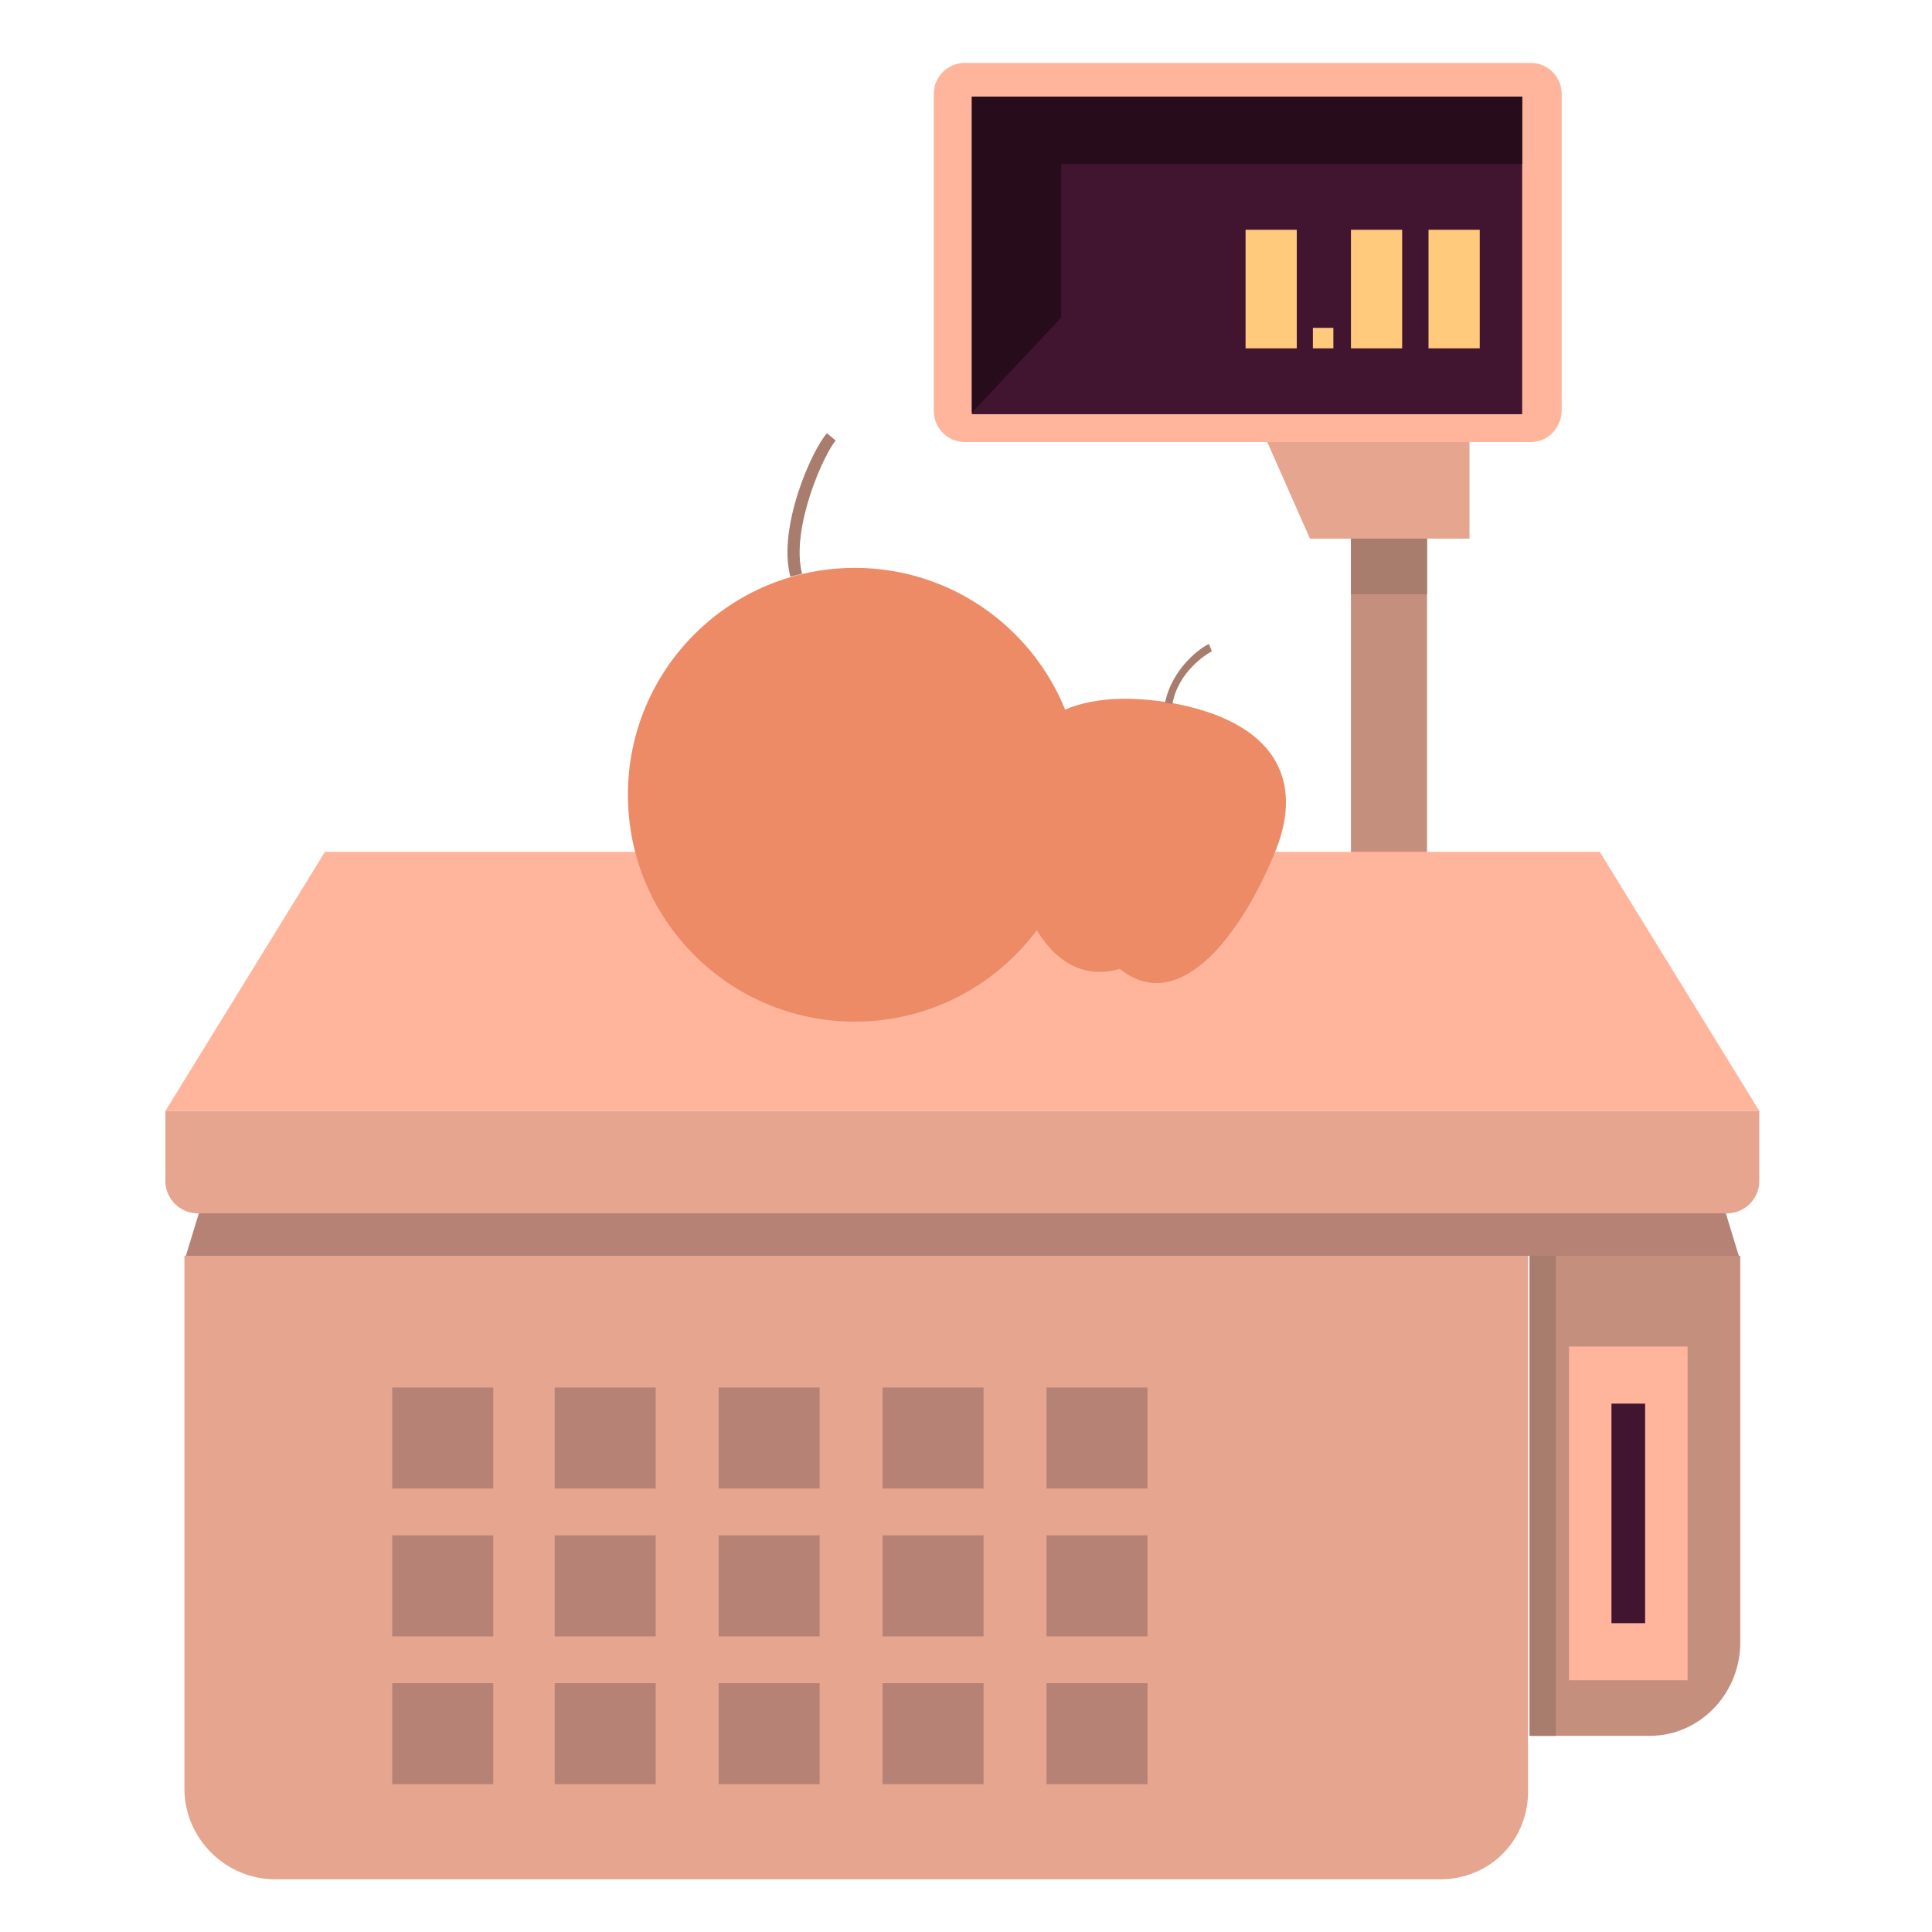 <?xml version="1.0" encoding="utf-8"?>
<!-- Generator: Adobe Illustrator 22.1.0, SVG Export Plug-In . SVG Version: 6.00 Build 0)  -->
<svg version="1.1" id="Layer_1" xmlns="http://www.w3.org/2000/svg" xmlns:xlink="http://www.w3.org/1999/xlink" x="0px" y="0px"
	 viewBox="0 0 132 132" style="enable-background:new 0 0 132 132;" xml:space="preserve">
<style type="text/css">
	.st0{fill:#C58F7E;}
	.st1{fill:#E5A58E;}
	.st2{fill:#B68276;}
	.st3{fill:#FFB59C;}
	.st4{fill:#411430;}
	.st5{fill:#FFCA7C;}
	.st6{fill:#A97D6E;}
	.st7{fill:#EC8B65;}
	.st8{fill:#270C1C;}
</style>
<g>
	<rect x="92.3" y="24.8" class="st0" width="5.2" height="35.2"/>
</g>
<g>
	<polygon class="st1" points="100.4,36.8 89.5,36.8 85.7,28.2 100.4,28.2 	"/>
</g>
<g>
	<path class="st0" d="M112.7,118.6h-8.1V85.8h14.3v26.6C118.8,115.8,116.1,118.6,112.7,118.6z"/>
</g>
<g>
	<path class="st1" d="M98.4,128.4H18.8c-3.4,0-6.2-2.8-6.2-6.2V85.8h91.8v36.4C104.5,125.7,101.8,128.4,98.4,128.4z"/>
</g>
<g>
	<polygon class="st2" points="117,79.9 14.5,79.9 12.7,85.8 118.8,85.8 	"/>
</g>
<g>
	<g>
		<rect x="107.2" y="92" class="st3" width="8.1" height="22.8"/>
	</g>
	<g>
		<rect x="110.1" y="95.9" class="st4" width="2.3" height="15"/>
	</g>
</g>
<g>
	<g>
		<g>
			<rect x="26.8" y="94.8" class="st2" width="6.9" height="6.9"/>
		</g>
		<g>
			<rect x="37.9" y="94.8" class="st2" width="6.9" height="6.9"/>
		</g>
		<g>
			<rect x="49.1" y="94.8" class="st2" width="6.9" height="6.9"/>
		</g>
		<g>
			<rect x="60.3" y="94.8" class="st2" width="6.9" height="6.9"/>
		</g>
		<g>
			<rect x="71.5" y="94.8" class="st2" width="6.9" height="6.9"/>
		</g>
	</g>
	<g>
		<g>
			<rect x="26.8" y="104.9" class="st2" width="6.9" height="6.9"/>
		</g>
		<g>
			<rect x="37.9" y="104.9" class="st2" width="6.9" height="6.9"/>
		</g>
		<g>
			<rect x="49.1" y="104.9" class="st2" width="6.9" height="6.9"/>
		</g>
		<g>
			<rect x="60.3" y="104.9" class="st2" width="6.9" height="6.9"/>
		</g>
		<g>
			<rect x="71.5" y="104.9" class="st2" width="6.9" height="6.9"/>
		</g>
	</g>
	<g>
		<g>
			<rect x="26.8" y="115" class="st2" width="6.9" height="6.9"/>
		</g>
		<g>
			<rect x="37.9" y="115" class="st2" width="6.9" height="6.9"/>
		</g>
		<g>
			<rect x="49.1" y="115" class="st2" width="6.9" height="6.9"/>
		</g>
		<g>
			<rect x="60.3" y="115" class="st2" width="6.9" height="6.9"/>
		</g>
		<g>
			<rect x="71.5" y="115" class="st2" width="6.9" height="6.9"/>
		</g>
	</g>
</g>
<g>
	<path class="st1" d="M118,82.9H13.5c-1.2,0-2.2-1-2.2-2.2v-4.8h108.9v4.8C120.2,81.9,119.2,82.9,118,82.9z"/>
</g>
<g>
	<polygon class="st3" points="120.2,75.9 11.3,75.9 22.2,58.2 109.3,58.2 	"/>
</g>
<g>
	<g>
		<path class="st3" d="M104.6,30.2H65.9c-1.2,0-2.1-1-2.1-2.1V6.4c0-1.2,1-2.1,2.1-2.1h38.7c1.2,0,2.1,1,2.1,2.1V28
			C106.7,29.2,105.8,30.2,104.6,30.2z"/>
	</g>
	<g>
		<rect x="66.4" y="6.6" class="st4" width="37.6" height="21.7"/>
	</g>
</g>
<g>
	<g>
		<rect x="97.6" y="15.7" class="st5" width="3.5" height="8.1"/>
	</g>
	<g>
		<rect x="92.3" y="15.7" class="st5" width="3.5" height="8.1"/>
	</g>
	<g>
		<rect x="85.1" y="15.7" class="st5" width="3.5" height="8.1"/>
	</g>
	<g>
		<rect x="89.7" y="22.4" class="st5" width="1.4" height="1.4"/>
	</g>
</g>
<g>
	<rect x="104.5" y="85.8" class="st6" width="1.8" height="32.8"/>
</g>
<g>
	<rect x="92.3" y="36.8" class="st6" width="5.2" height="3.8"/>
</g>
<g>
	<g>
		<path class="st7" d="M87.2,58c-2.1,5.3-6.4,11.6-10.7,8.2c-5.2,1.5-7.8-5.6-7.7-11.2c0.1-5.1,3.6-8.2,11.1-7
			C87.3,49.3,89,53.4,87.2,58z"/>
	</g>
	<g>
		<path class="st6" d="M80.1,48.1L79.6,48c0.5-2.4,2.5-3.8,3-4l0.2,0.5C82.4,44.7,80.5,45.9,80.1,48.1z"/>
	</g>
</g>
<g>
	<g>
		<circle class="st7" cx="58.4" cy="54.3" r="15.5"/>
	</g>
	<g>
		<path class="st6" d="M54,39.4c-0.9-3.4,1.5-8.7,2.5-9.8l0.6,0.5c-0.8,0.9-3.1,6-2.3,9.1L54,39.4z"/>
	</g>
</g>
<g>
	<polygon class="st8" points="66.4,28.2 72.5,21.7 72.5,11.2 104,11.2 104,6.6 66.4,6.6 	"/>
</g>
</svg>
